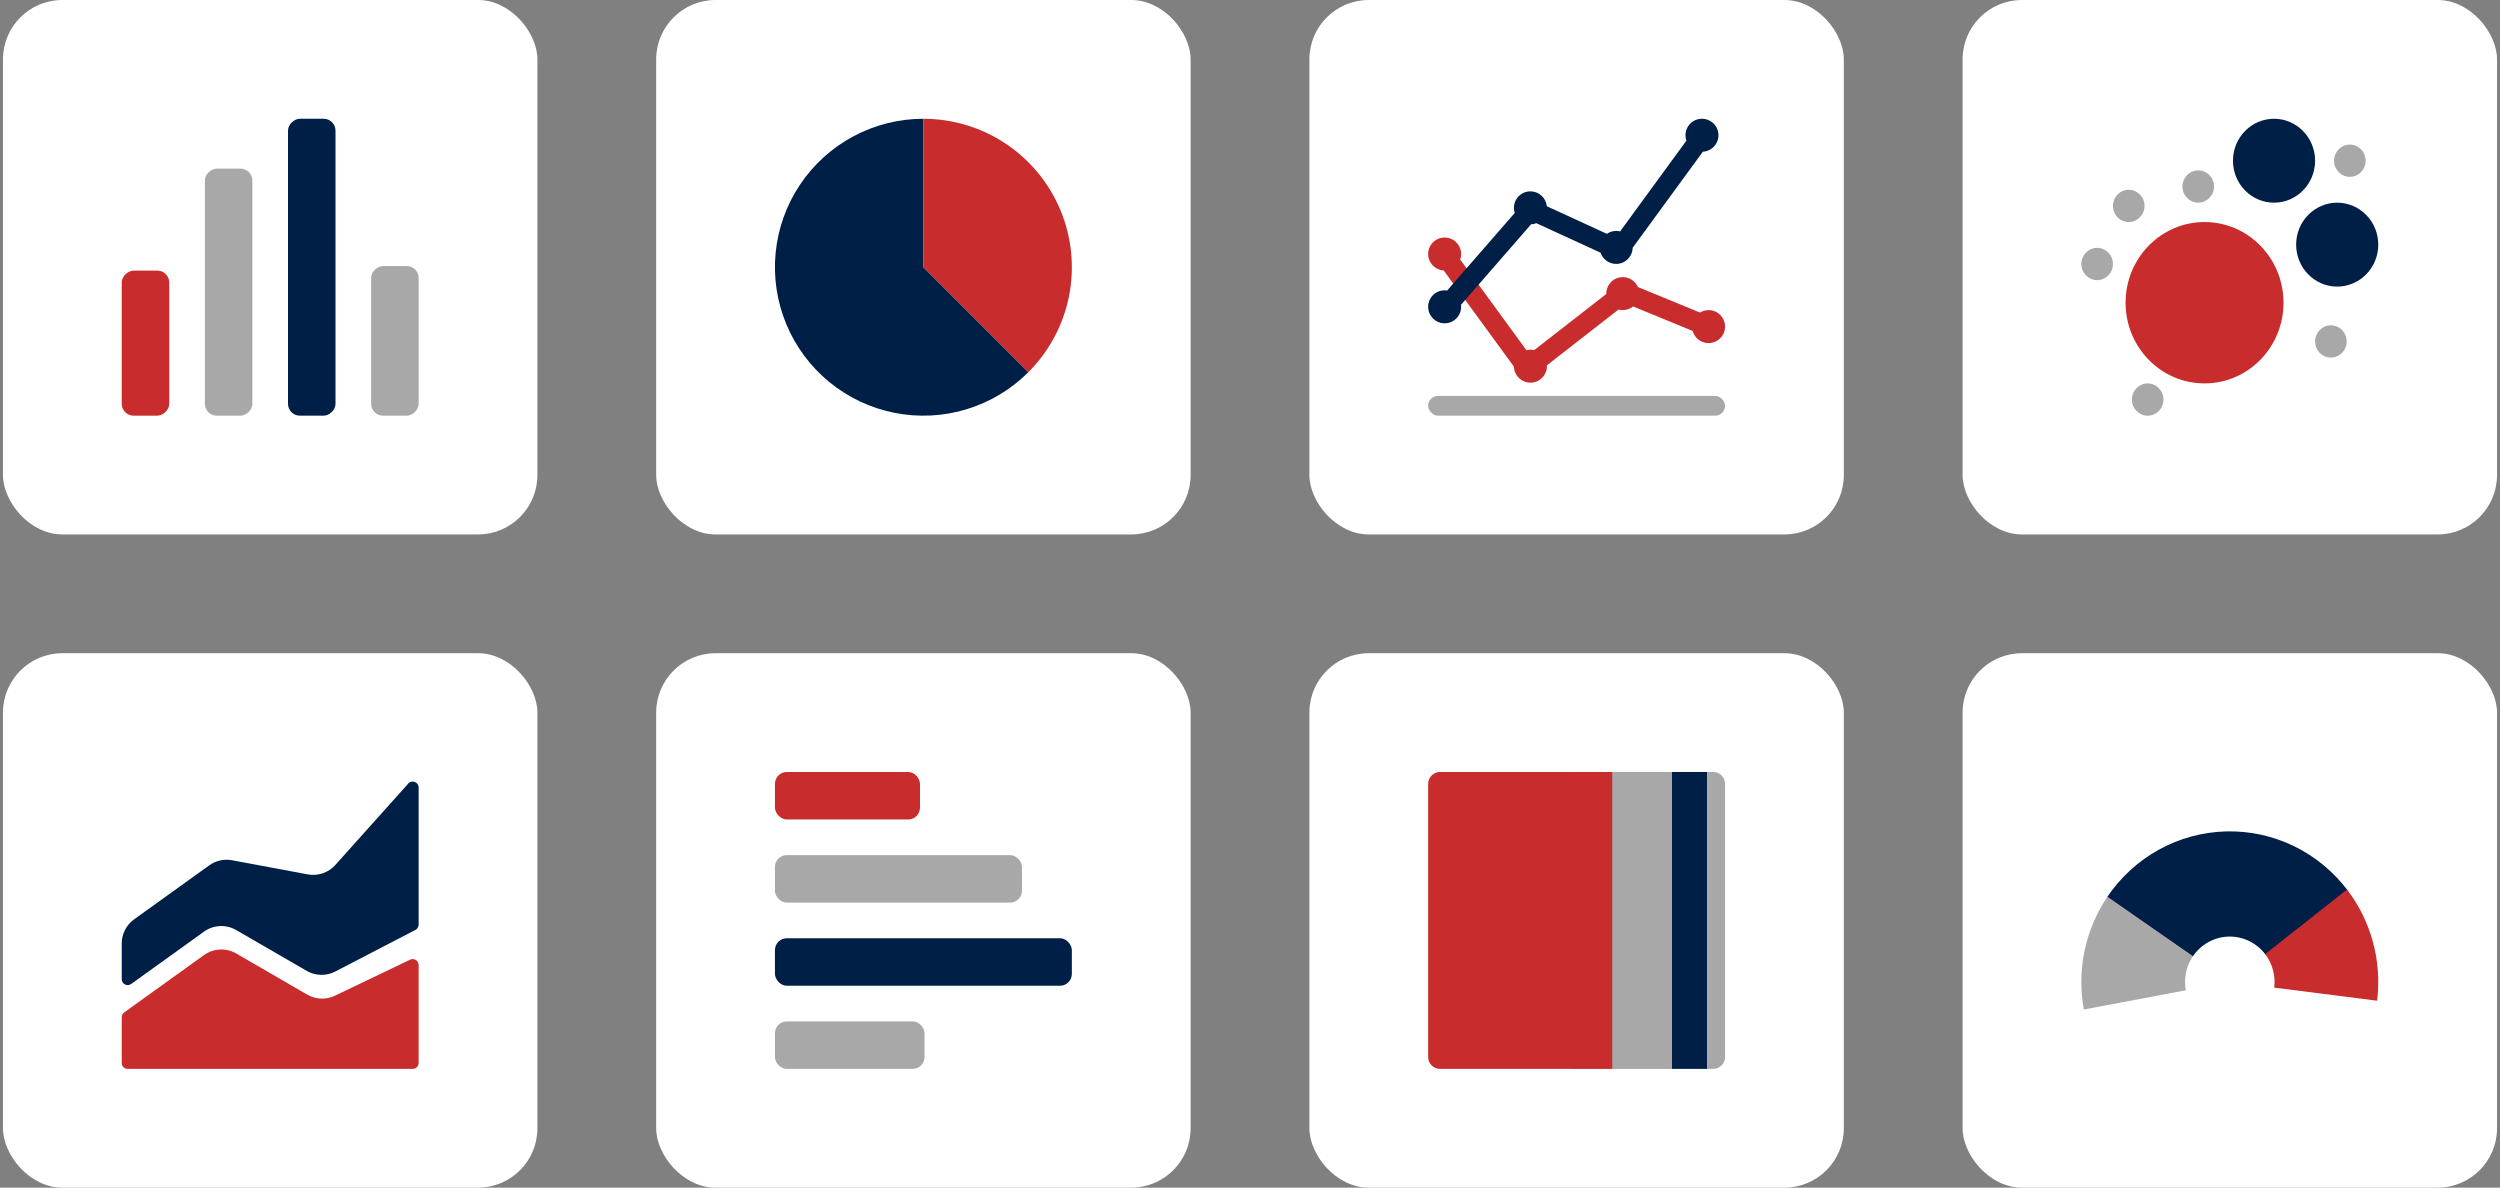 <svg width="421" height="200" viewBox="0 0 421 200" fill="none" xmlns="http://www.w3.org/2000/svg">
<rect x="0" y="0" width="421" height="200" fill="#808080" stroke="none"/>
<rect x="0.5" width="90" height="90" rx="10" fill="white"/>
<rect x="48.5" y="70" width="50" height="8" rx="2" transform="rotate(-90 48.5 70)" fill="#001F47"/>
<rect x="62.5" y="70" width="25.191" height="8" rx="2" transform="rotate(-90 62.5 70)" fill="#A8A8A8"/>
<rect x="34.5" y="70" width="41.603" height="8" rx="2" transform="rotate(-90 34.5 70)" fill="#A8A8A8"/>
<rect x="20.5" y="70" width="24.427" height="8" rx="2" transform="rotate(-90 20.5 70)" fill="#C82C2C"/>
<rect x="110.5" width="90" height="90" rx="10" fill="white"/>
<path d="M155.5 20C151.389 20 147.341 21.014 143.715 22.952C140.089 24.89 136.997 27.692 134.713 31.111C132.429 34.529 131.023 38.458 130.62 42.55C130.217 46.641 130.83 50.769 132.403 54.567C133.976 58.365 136.462 61.717 139.64 64.325C142.818 66.933 146.59 68.718 150.623 69.52C154.655 70.322 158.823 70.117 162.757 68.924C166.691 67.73 170.271 65.585 173.178 62.678L155.5 45V20Z" fill="#001F47"/>
<path d="M155.5 20C160.445 20 165.278 21.466 169.389 24.213C173.5 26.96 176.705 30.865 178.597 35.433C180.489 40.001 180.984 45.028 180.02 49.877C179.055 54.727 176.674 59.181 173.178 62.678L155.5 45V20Z" fill="#C82C2C"/>
<rect x="220.5" width="90" height="90" rx="10" fill="white"/>
<path d="M243.277 40C244.811 40 246.055 41.243 246.056 42.777C246.056 43.101 245.996 43.411 245.895 43.7L257.052 58.973C257.266 58.919 257.49 58.889 257.722 58.889C257.939 58.889 258.15 58.917 258.354 58.964L270.503 49.504C270.503 49.484 270.5 49.464 270.5 49.444C270.5 47.91 271.743 46.667 273.277 46.667C274.417 46.667 275.395 47.353 275.823 48.335L286.271 52.634C286.693 52.374 287.189 52.223 287.722 52.223C289.256 52.223 290.5 53.466 290.5 55C290.5 56.534 289.256 57.777 287.722 57.777C286.442 57.777 285.367 56.911 285.045 55.733L275.017 51.607C274.54 51.991 273.936 52.223 273.277 52.223C273.029 52.223 272.79 52.186 272.562 52.125L260.492 61.523C260.495 61.57 260.5 61.619 260.5 61.667C260.5 63.201 259.256 64.444 257.722 64.444C256.214 64.444 254.988 63.242 254.947 61.744L243.115 45.547C241.657 45.463 240.5 44.257 240.5 42.777C240.5 41.243 241.744 40 243.277 40Z" fill="#C82C2C"/>
<path d="M286.611 20C288.145 20 289.388 21.244 289.389 22.777C289.389 24.261 288.225 25.47 286.761 25.548L274.94 41.727C274.908 43.233 273.681 44.444 272.167 44.444C270.945 44.444 269.91 43.655 269.538 42.559L258.725 37.588C258.447 37.695 258.15 37.759 257.838 37.772L246.032 51.327C246.046 51.438 246.056 51.552 246.056 51.667C246.056 53.201 244.811 54.444 243.277 54.444C241.744 54.444 240.5 53.201 240.5 51.667C240.5 50.133 241.743 48.889 243.277 48.889C243.422 48.889 243.565 48.903 243.704 48.925L255.082 35.861C254.994 35.59 254.944 35.301 254.944 35C254.944 33.466 256.188 32.223 257.722 32.223C259.164 32.223 260.349 33.322 260.485 34.73L270.597 39.376C271.043 39.069 271.584 38.889 272.167 38.889C272.395 38.889 272.615 38.919 272.827 38.971L283.989 23.69C283.89 23.404 283.833 23.097 283.833 22.777C283.833 21.243 285.077 20 286.611 20Z" fill="#001F47"/>
<rect x="240.5" y="66.667" width="50" height="3.333" rx="1.667" fill="#A8A8A8"/>
<rect x="330.5" width="90" height="90" rx="10" fill="white"/>
<ellipse cx="371.245" cy="50.978" rx="13.298" ry="13.587" fill="#C82C2C"/>
<ellipse cx="382.947" cy="27.065" rx="6.915" ry="7.065" fill="#001F47"/>
<ellipse cx="393.585" cy="41.196" rx="6.915" ry="7.065" fill="#001F47"/>
<ellipse cx="395.712" cy="27.065" rx="2.66" ry="2.717" fill="#A8A8A8"/>
<ellipse cx="370.181" cy="31.413" rx="2.66" ry="2.717" fill="#A8A8A8"/>
<ellipse cx="358.479" cy="34.674" rx="2.66" ry="2.717" fill="#A8A8A8"/>
<ellipse cx="353.16" cy="44.457" rx="2.66" ry="2.717" fill="#A8A8A8"/>
<ellipse cx="361.67" cy="67.283" rx="2.66" ry="2.717" fill="#A8A8A8"/>
<ellipse cx="392.522" cy="57.5" rx="2.66" ry="2.717" fill="#A8A8A8"/>
<rect x="0.5" y="110" width="90" height="90" rx="10" fill="white"/>
<path d="M20.5 171.302C20.5 170.98 20.655 170.678 20.916 170.49L34.352 160.834C35.95 159.686 38.072 159.581 39.775 160.567L51.738 167.493C53.168 168.321 54.914 168.389 56.404 167.675L69.068 161.607C69.732 161.289 70.5 161.773 70.5 162.509V179C70.5 179.552 70.052 180 69.5 180H21.5C20.948 180 20.5 179.552 20.5 179V171.302Z" fill="#C82C2C"/>
<path d="M20.5 158.88C20.5 157.27 21.275 155.759 22.582 154.819L35.242 145.721C36.35 144.924 37.736 144.615 39.078 144.866L51.825 147.247C53.542 147.567 55.303 146.969 56.468 145.667L68.755 131.948C69.367 131.265 70.5 131.698 70.5 132.615V155.708C70.5 156.081 70.292 156.424 69.961 156.596L56.457 163.605C54.941 164.392 53.127 164.35 51.649 163.494L39.775 156.62C38.072 155.634 35.95 155.738 34.352 156.887L22.084 165.704C21.422 166.179 20.5 165.707 20.5 164.892V158.88Z" fill="#001F47"/>
<rect x="110.5" y="110" width="90" height="90" rx="10" fill="white"/>
<rect x="130.5" y="158" width="50" height="8" rx="2" fill="#001F47"/>
<rect x="130.5" y="172" width="25.191" height="8" rx="2" fill="#A8A8A8"/>
<rect x="130.5" y="144" width="41.603" height="8" rx="2" fill="#A8A8A8"/>
<rect x="130.5" y="130" width="24.427" height="8" rx="2" fill="#C82C2C"/>
<rect x="220.5" y="110" width="90" height="90" rx="10" fill="white"/>
<rect x="281.5" y="180" width="50" height="6" transform="rotate(-90 281.5 180)" fill="#001F47"/>
<path d="M287.5 180V130H288.5C289.605 130 290.5 130.895 290.5 132V178C290.5 179.105 289.605 180 288.5 180H287.5Z" fill="#A8A8A8"/>
<rect x="264.5" y="180" width="50" height="17" transform="rotate(-90 264.5 180)" fill="#A8A8A8"/>
<path d="M242.5 180C241.395 180 240.5 179.105 240.5 178V132C240.5 130.895 241.395 130 242.5 130H271.5V180H242.5Z" fill="#C82C2C"/>
<rect x="330.5" y="110" width="90" height="90" rx="10" fill="white"/>
<path d="M374.877 140.009C378.848 139.908 382.786 140.769 386.364 142.52C389.942 144.272 393.057 146.863 395.451 150.08L381.515 160.758C380.793 159.788 379.854 159.006 378.775 158.478C377.697 157.95 376.51 157.691 375.312 157.722C374.115 157.752 372.942 158.071 371.891 158.653C370.839 159.235 369.94 160.063 369.267 161.068L354.823 151.108C357.056 147.775 360.04 145.029 363.527 143.099C367.015 141.168 370.906 140.109 374.877 140.009Z" fill="#001F47"/>
<path d="M369.287 161.037C368.727 161.865 368.332 162.797 368.127 163.779C367.921 164.762 367.909 165.776 368.09 166.763L350.921 169.999C350.321 166.724 350.363 163.361 351.044 160.103C351.725 156.844 353.032 153.754 354.89 151.008L369.287 161.037Z" fill="#A8A8A8"/>
<path d="M395.238 149.799C399.307 155.111 401.13 161.845 400.306 168.52L382.979 166.317C383.227 164.305 382.677 162.275 381.45 160.673L395.238 149.799Z" fill="#C82C2C"/>
</svg>
